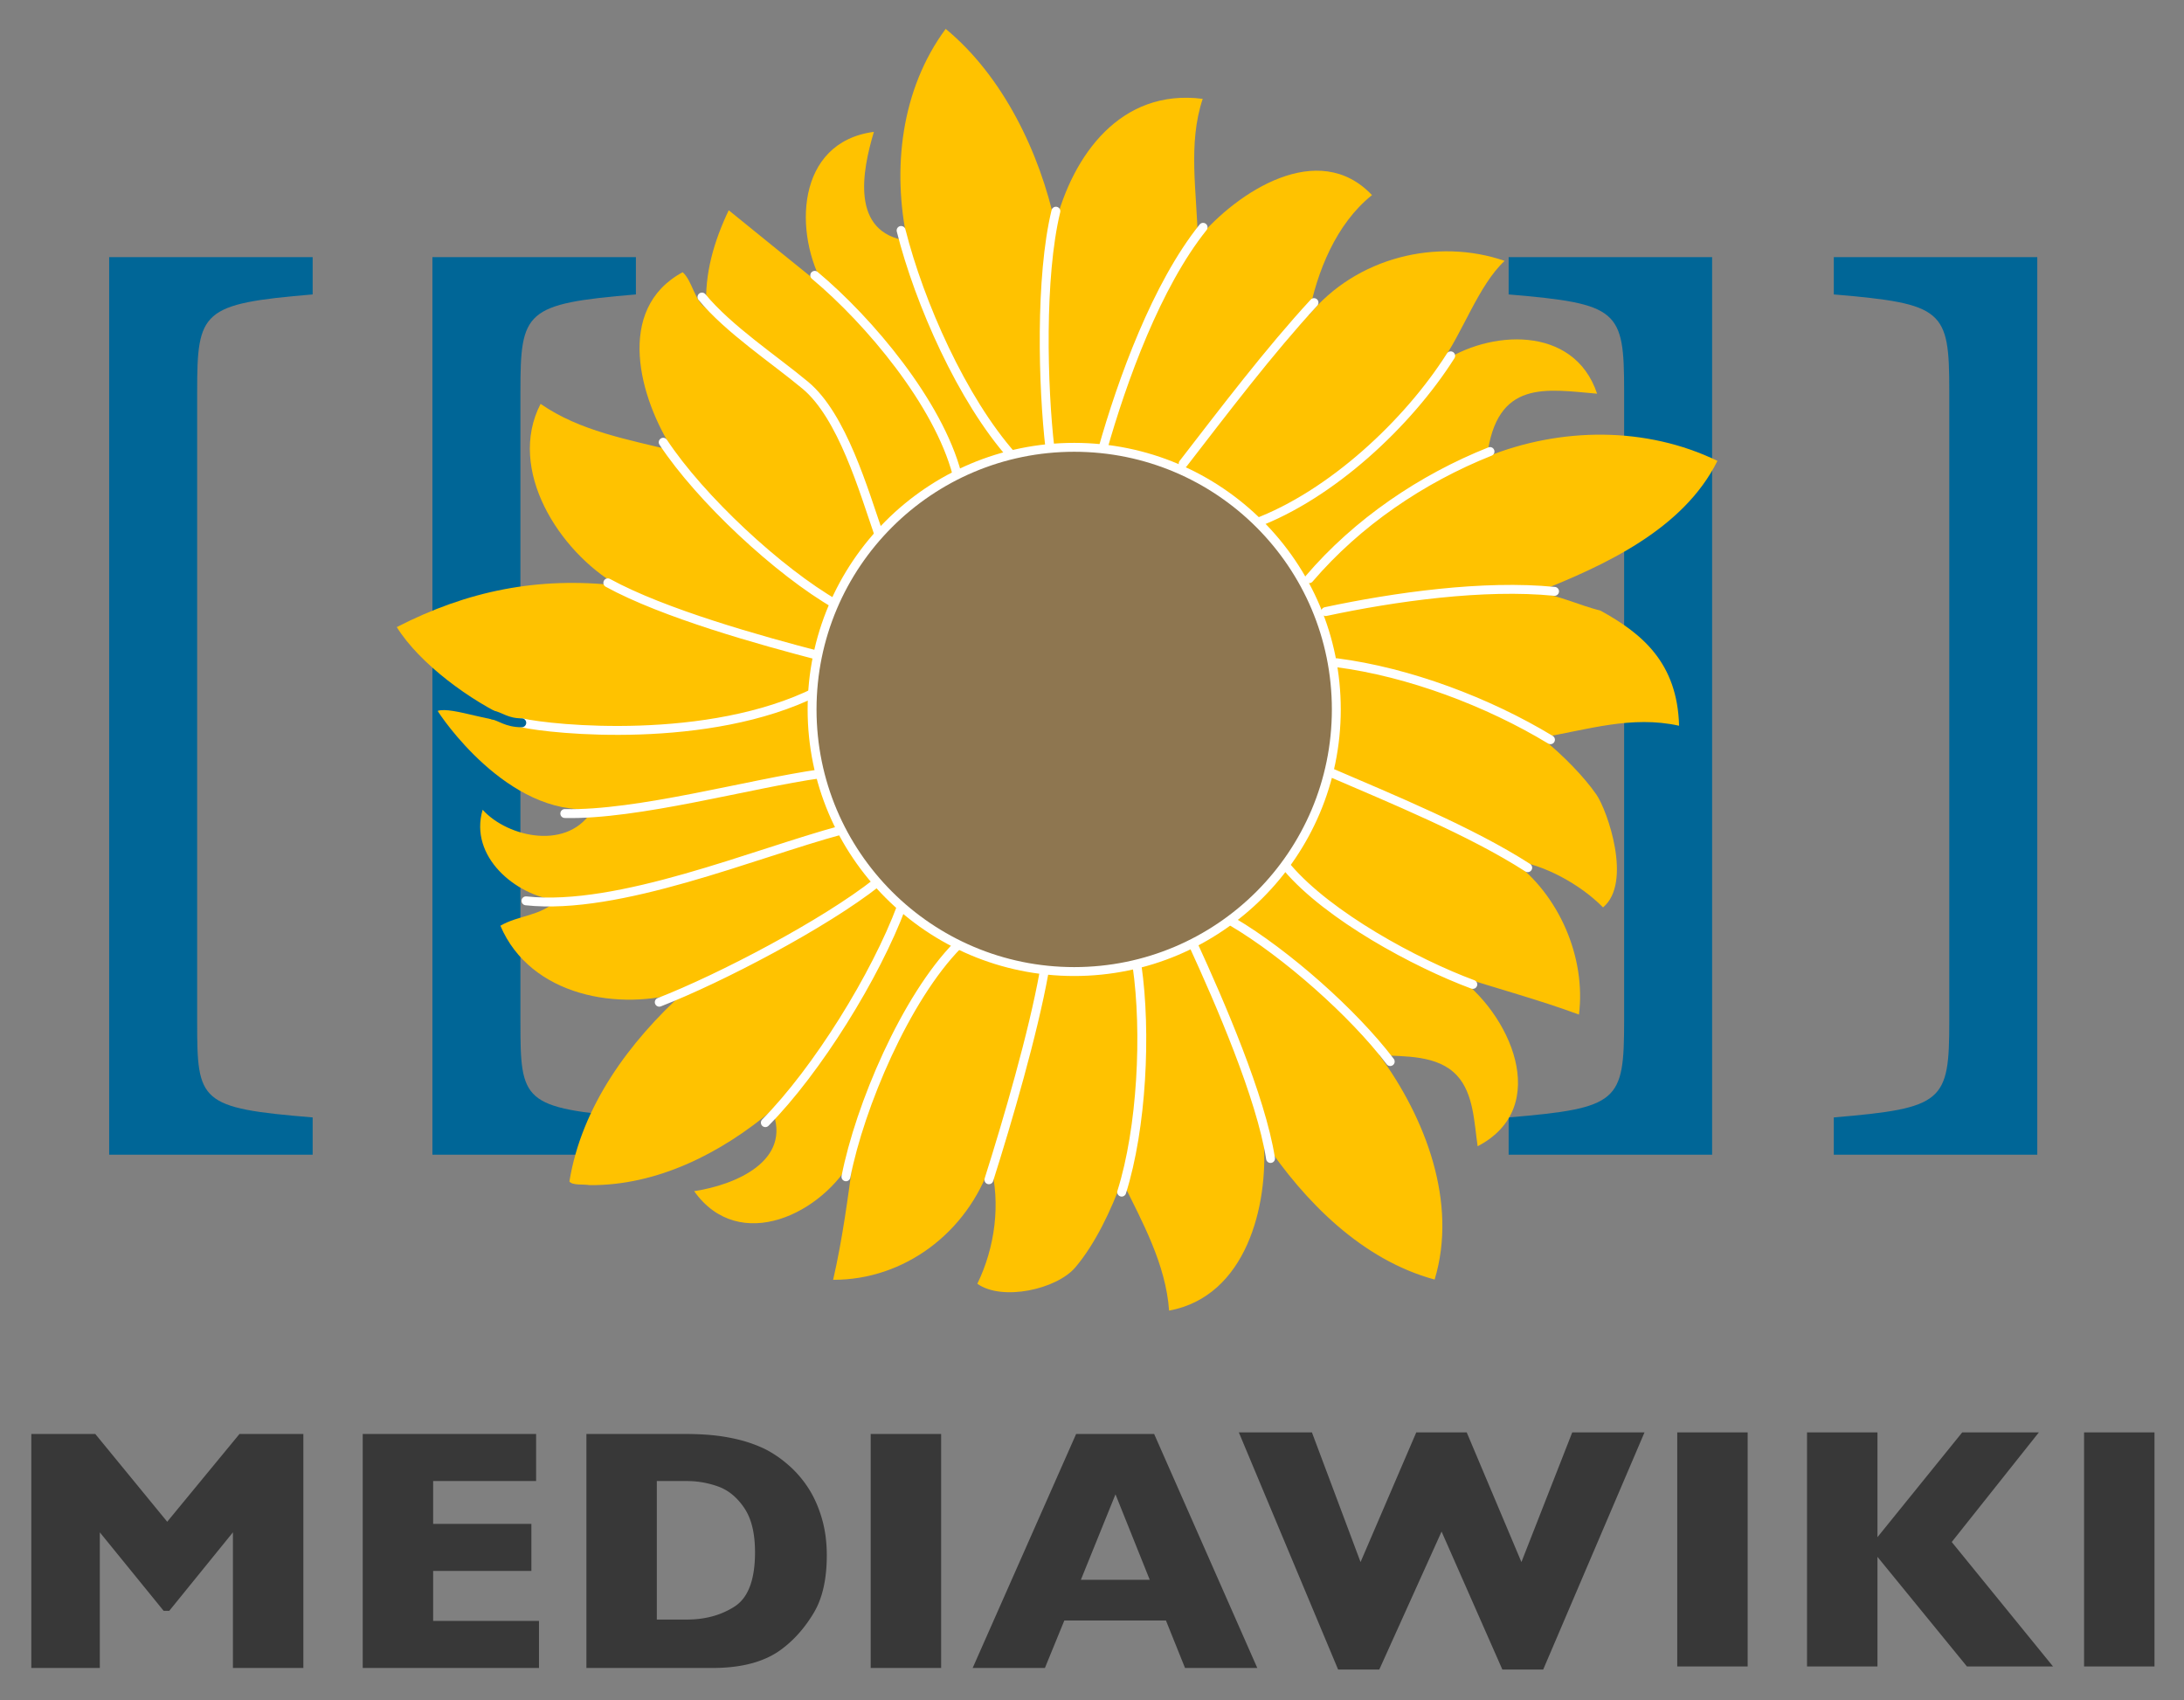 <svg xmlns="http://www.w3.org/2000/svg" xml:space="preserve" width="736" height="573" style="fill-rule:evenodd;clip-rule:evenodd;stroke-linecap:round"><rect width="100%" height="100%" fill="#808080" stroke="none"/><path d="M36.788 389.146V86.649h68.572v12.575c-37.437 3.143-38.919 5.588-38.919 32.834v212.376c0 26.896.742 28.994 38.919 32.139v12.571H36.788v.002ZM145.725 389.146V86.649h68.573v12.575c-37.437 3.143-38.919 5.588-38.919 32.834v212.376c0 26.896.742 28.994 38.919 32.139v12.571h-68.573v.002ZM508.404 389.147v-12.573c37.065-3.146 38.92-5.242 38.92-32.488V131.708c0-27.245-1.854-29.341-38.92-32.484V86.649h68.573v302.498h-68.573ZM617.982 389.147v-12.573c37.063-3.146 38.918-5.242 38.918-32.488V131.708c0-27.245-1.854-29.341-38.918-32.484V86.649h68.571v302.498h-68.571Z" style="fill:#006697;fill-rule:nonzero"/><path d="M162.647 272.892c-4.659 15.826 11.188 28.896 24.93 30.471-5.139 5.35-12.865 5.041-18.95 8.609 10.123 23.785 40.177 29.039 62.263 22.084-18.86 16.998-34.881 38.835-39.004 64.104 1.054 1.41 4.699.842 6.771 1.231 22.802.212 44.3-10.735 61.556-25.237 6.97 17.194-12.719 25.237-26.287 27.268 15.182 21.4 43.549 7.621 53.681-11.57-1.873 13.865-3.702 27.793-6.846 41.443 24.149.088 45.251-16.111 53.014-38.897v-.085c3.548 13.384 1.502 28.128-4.416 40.316 8.388 5.957 26.771 1.871 33.04-5.537 6.813-8.053 12.099-19.422 15.695-29.238 6.849 13.9 14.79 28.193 15.886 43.826 25.994-4.807 33.474-35.326 31.882-57.301 13.821 20.668 33.218 40.234 57.606 46.832 7.847-25.914-3.084-54.479-18.635-75.628 8.562.5 19.662-.151 26.164 6.87 5.683 6.139 5.79 16.047 6.967 23.834 25.366-13.209 10.776-45.184-7.528-57.684 13.844 4.48 28.103 8.299 41.671 13.305 2.405-19.23-6.689-40.458-22.606-51.991 10.758 1.303 23.115 8.144 30.718 15.882 9.96-8.299 1.475-32.621-2.208-37.979-4.072-5.928-11.352-13.452-18.643-19.243 15.585-2.623 30.424-7.561 46.476-4.001-.564-21.185-12.428-31.073-26.47-38.781-7.414-1.887-13.873-5.137-21.545-6.156 22.804-9.063 49.362-21.096 60.941-44.321-23.925-11.638-52.801-11.426-77.646-1.403 3.247-26.169 19.868-22.708 37.093-21.242-7.808-23.409-36.623-21.444-52.706-10.288 7.405-10.12 12.628-26.152 21.544-34.472-22.683-7.842-50.047-1.222-66.056 18.376 2.812-14.699 9.237-30.841 21.36-40.536-18.044-19.052-45.358-1.157-58.721 14.772-.274-15.732-3.391-32.043 1.668-47.215-27.771-3.55-43.808 19.174-49.688 42.31-5.186-24.024-17.489-49.846-36.927-65.885-15.12 20.46-18.075 47.267-12.927 71.406-19.307-2.725-15.174-23.624-11.269-36.7-26.28 3.45-27.293 34.332-16.433 52.705-10.763-8.687-21.795-17.584-32.484-26.288-4.931 10.355-8.24 21.448-7.527 33.059-4.161-2.673-4.642-9.159-7.994-12.176-22.987 12.433-14.541 42.585-3.086 60.189-15.28-3.827-31.485-6.593-44.798-15.823-11.442 22.145 6.202 49.718 25.989 61.216-26.892-3.009-50.575 1.751-74.449 14.009 7.615 12.288 24.858 24.937 38.618 31.08-4.603 2.089-20.065-4.504-24.833-2.833.655 1.253 23.449 35.669 52.389 33.001-7.982 14.28-28.719 9.759-37.24.312" style="fill:#ffc200;fill-rule:nonzero"/><path d="M303.667 77.665c6.136 24.385 20.526 56.996 37.5 76.083M353.833 151.082c-2.419-20.66-3.396-57.697 2-79.917M204.833 196.415c18.738 10.288 51.357 19.404 71.667 24.667M275.167 233.082c-36.5 18.167-89.167 12.834-99.333 10.5M190.333 274.165c24.527.592 62.311-10.058 86.167-13.417M177.25 303.582c31.297 3.414 76.972-15.959 106.25-23.834M257.917 378.332c17.423-17.621 37.215-49.515 45.917-72.917M285.083 396.582c4.614-23.654 20.066-60.253 37.75-78.167M333.25 397.582c6.355-20.051 14.87-49.203 18.583-69.834M378 401.749c6.803-21.58 8.416-53.775 5.167-76.334M428.167 390.416c-3.225-20.68-17.265-52.991-26-72.001M468.5 357.749c-12.47-16.453-35.232-36.487-53-47.001M496.333 331.749c-19.364-7.184-48.596-23.02-62.5-39.334M514.833 292.416c-19.098-12.309-46.189-23.344-67-32.334M450.424 223.338c24.322 3.139 51.059 13.222 72.076 25.952M446.73 206.103c23.209-4.955 53.289-9.184 77.145-6.812M441.19 195.022c16.21-18.965 37.94-33.706 60.935-42.857M488.875 119.915c-14.346 22.679-40.244 46.902-66.042 56.5M442.812 101.978c-15.097 16.351-30.479 36.657-44.097 54.264M274.562 92.79c18.46 15.432 41.63 43.092 47.938 66.958M236.562 100.103c8.988 10.88 24.224 20.905 34.836 29.74 12.452 10.367 19.666 35.489 24.768 50.239M223.5 149.04c12.501 18.935 38.839 43.536 58.333 54.708M405.438 76.603c-15.587 19.427-27.24 51.375-33.938 75.146M222.167 337.748c20.728-8.072 55.646-26.372 73.333-40.333" style="fill:none;fill-rule:nonzero;stroke:#fff;stroke-width:3px"/><path d="M175.833 243.582c-5.167 0-7.167-2.167-10-2.667" style="fill:none;fill-rule:nonzero;stroke:#006697;stroke-width:3px;stroke-linecap:butt;stroke-miterlimit:10"/><circle cx="362" cy="239.081" r="88.333" style="fill:#8e7650;stroke:#fff;stroke-width:3px;stroke-linecap:butt"/><path d="M423.699 562.106h-24.35l-6.429-15.994h-34.246l-6.543 15.994h-24.348l34.873-78.862h26.283l34.76 78.862Zm-36.238-29.71-11.548-28.804-11.662 28.804h23.21Zm-70.306 29.71h-23.731v-78.862h23.731v78.862Zm-38.53-37.98c0 8.073-1.472 14.555-4.413 19.443-2.938 4.895-6.401 8.854-10.383 11.887-5.648 4.434-13.547 6.65-23.702 6.65h-42.513v-78.862h32.738c4.926 0 9.141.257 12.646.771 3.503.513 6.656 1.237 9.462 2.166 2.804.936 5.19 1.979 7.163 3.144 1.968 1.157 3.73 2.404 5.287 3.734 2.688 2.201 5.054 4.802 7.08 7.798 2.034 2.993 3.646 6.465 4.839 10.41 1.198 3.943 1.796 8.231 1.796 12.859Zm-24.187-1.024c0-6.406-1.224-11.398-3.669-14.98-2.445-3.583-5.382-5.979-8.813-7.191a31.181 31.181 0 0 0-10.489-1.818h-10.121v46.68h10.121c6.217 0 11.598-1.479 16.149-4.433 4.546-2.962 6.822-9.046 6.822-18.258Zm-72.801 39.004h-59.4v-78.862h58.433v15.865h-34.703v14.432h33.107v15.864h-33.107v16.839h35.67v15.862Zm-79.407 0H78.496V516.4l-21.461 26.461h-1.877L33.637 516.4v45.706H10.556v-78.862h21.547l24.249 29.582 24.36-29.582h21.518v78.862Zm623.826-.519h-23.729v-78.862h23.729v78.862Zm-34.199 0h-29.013l-30.149-36.93v36.93h-23.73v-78.862h23.73v35.305l28.559-35.305h25.828l-29.354 36.931 34.129 41.931Zm-102.902 0h-23.729v-78.862h23.729v78.862Zm-34.767-78.862-34.133 79.902h-13.768l-20.48-46.486-20.99 46.486h-13.882l-33.451-79.902h24.634l16.382 43.69 18.774-43.69h17.009l18.432 43.69 17.122-43.69h24.351Z" style="fill:#383838;fill-rule:nonzero"/></svg>